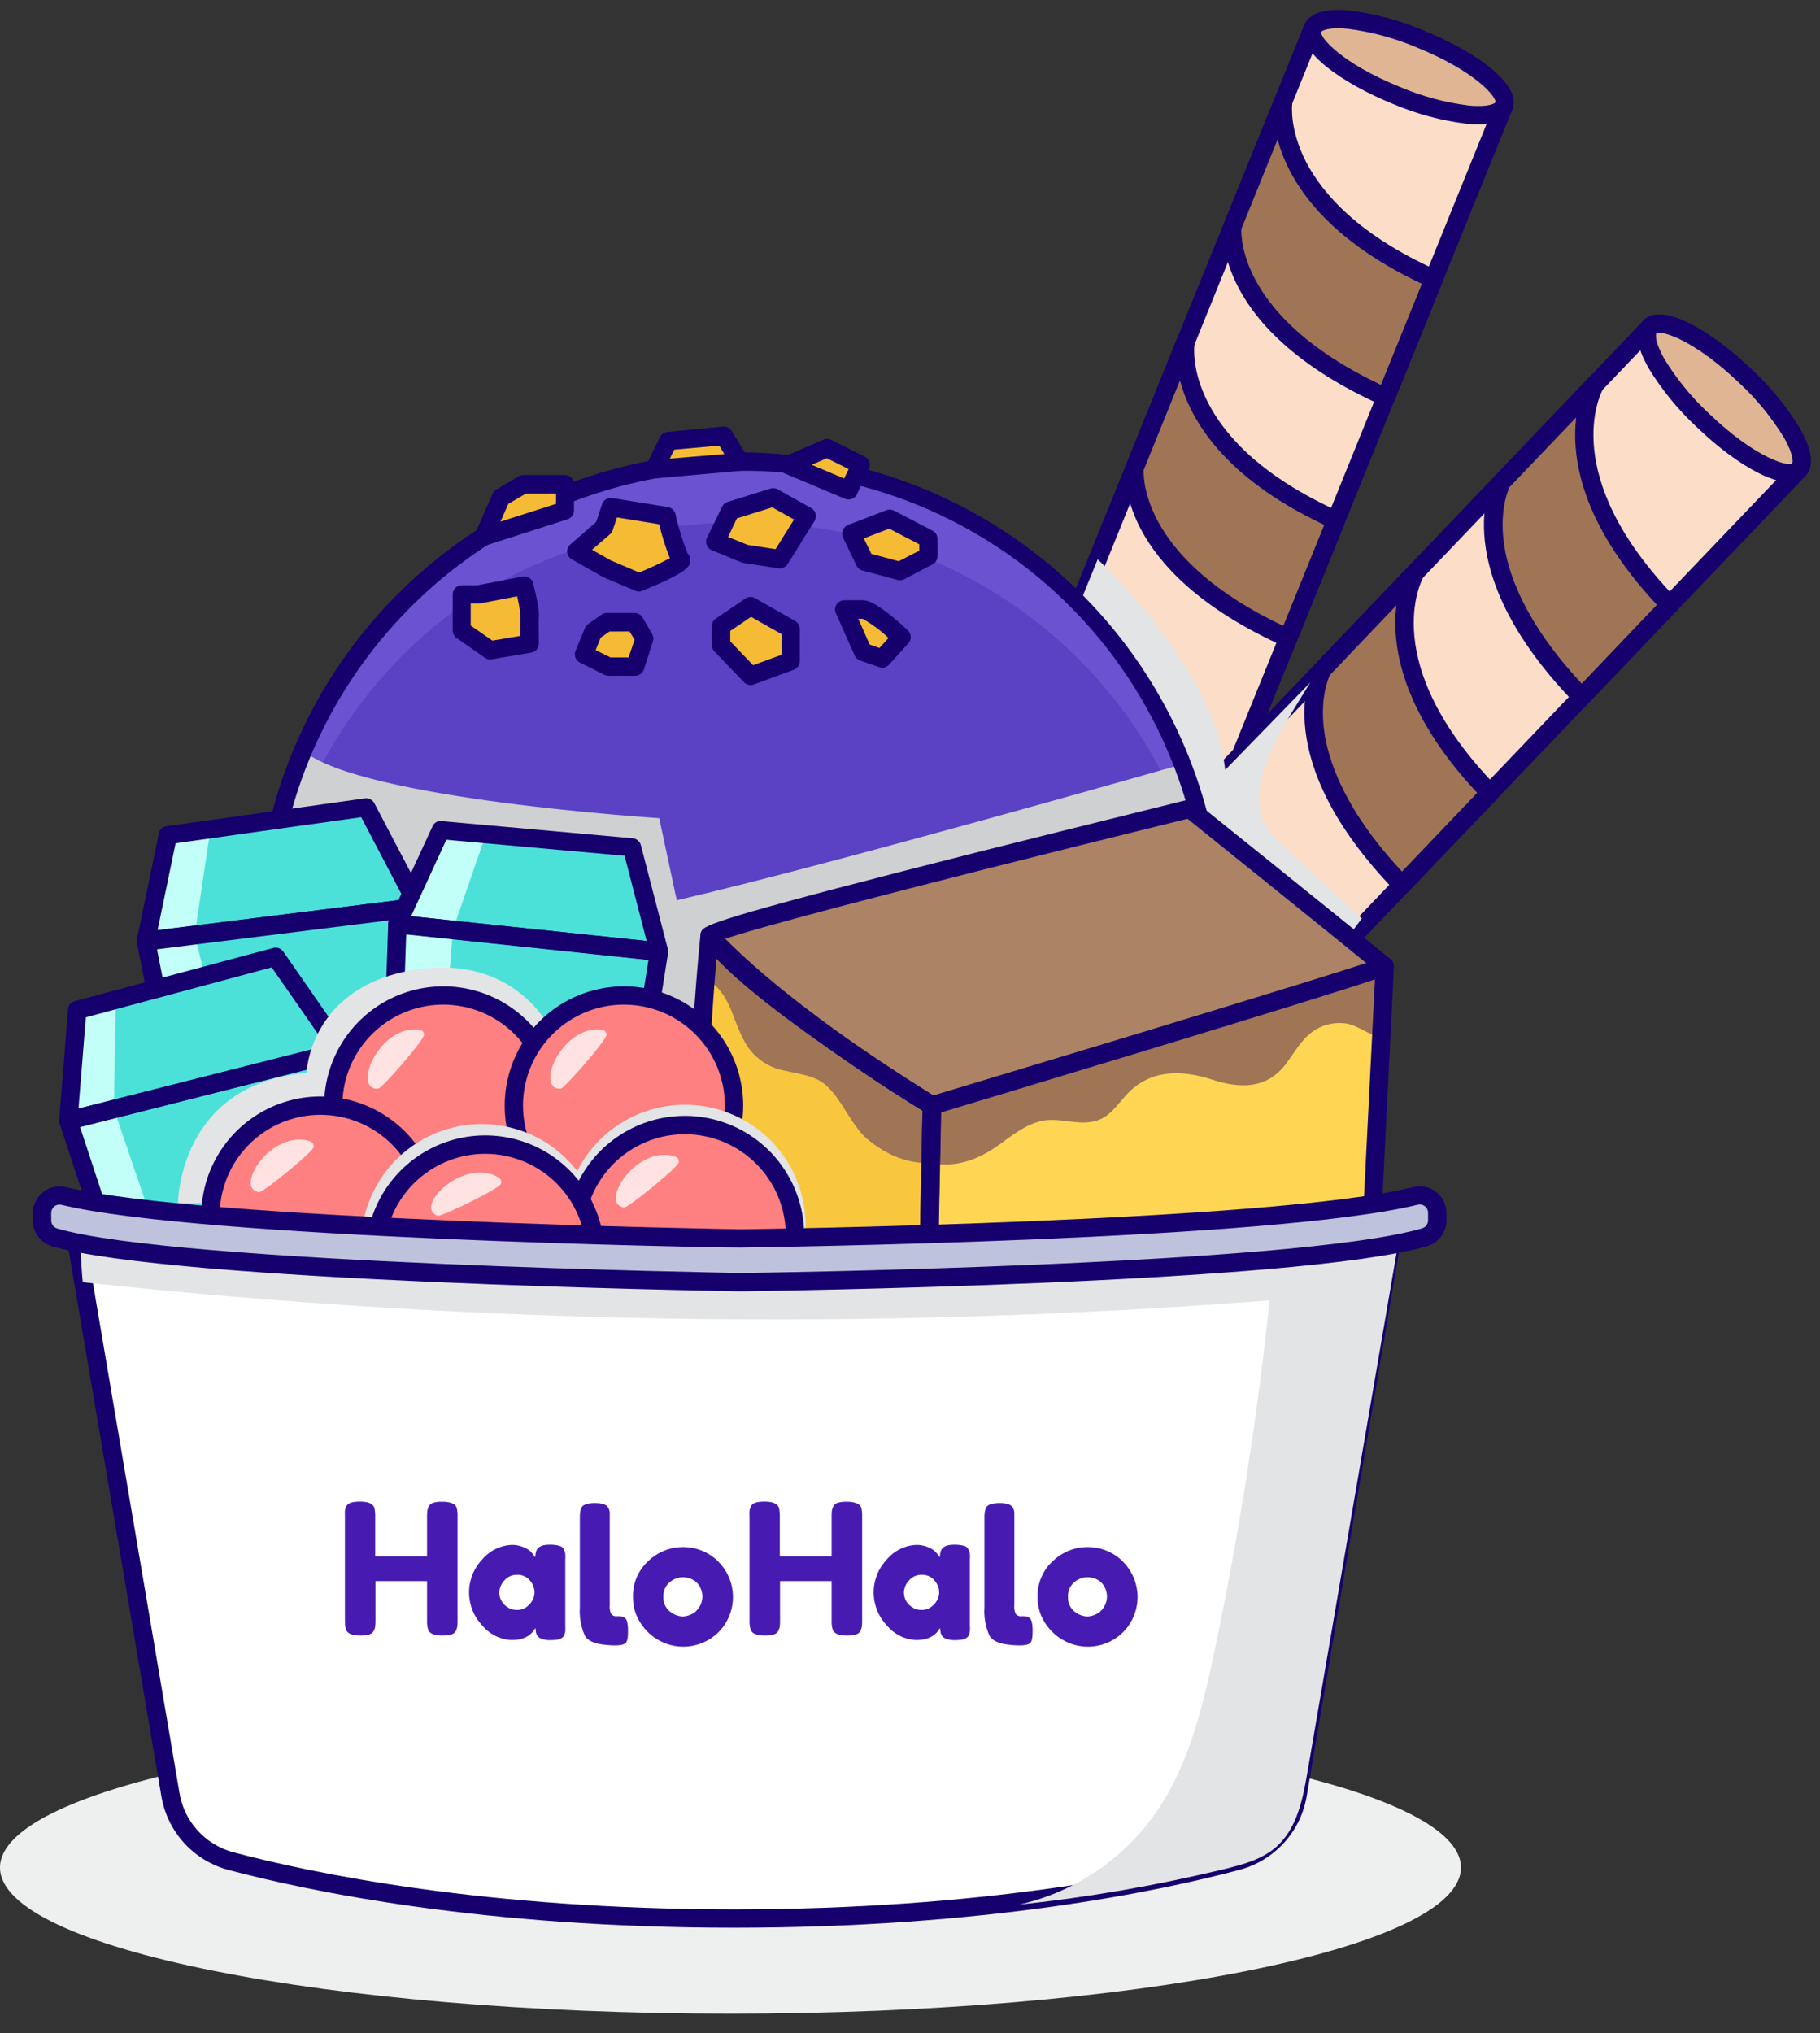 <svg width="77" height="86" viewBox="0 0 77 86" fill="none" xmlns="http://www.w3.org/2000/svg">
<rect x="0" y="0" width="77" height="86" fill="#333333" stroke="none"/>
<g style="mix-blend-mode:multiply">
<path d="M30.905 85.177C47.974 85.177 61.81 82.409 61.81 78.995C61.81 75.581 47.974 72.814 30.905 72.814C13.837 72.814 0 75.581 0 78.995C0 82.409 13.837 85.177 30.905 85.177Z" fill="#EEEFEF"/>
</g>
<path d="M63.626 4.478L55.538 1.2L38.859 42.358L46.947 45.636L63.626 4.478Z" fill="#FCDEC8"/>
<path d="M46.942 46.026C46.893 46.027 46.844 46.017 46.798 45.999L38.706 42.72C38.658 42.701 38.615 42.673 38.579 42.637C38.543 42.602 38.514 42.559 38.495 42.512C38.475 42.465 38.465 42.415 38.464 42.364C38.464 42.313 38.474 42.263 38.493 42.215L55.179 1.057C55.198 1.009 55.227 0.965 55.263 0.929C55.3 0.892 55.343 0.864 55.391 0.845C55.486 0.806 55.593 0.806 55.688 0.845L63.774 4.123C63.869 4.162 63.945 4.237 63.985 4.332C64.024 4.427 64.025 4.533 63.986 4.628L47.303 45.785C47.274 45.856 47.224 45.918 47.16 45.961C47.095 46.004 47.02 46.027 46.942 46.026ZM39.361 42.148L46.73 45.134L63.119 4.694L55.752 1.708L39.361 42.148Z" fill="#15006D"/>
<path d="M63.624 4.48C63.893 3.815 62.301 2.543 60.068 1.638C57.835 0.734 55.807 0.539 55.538 1.203C55.269 1.867 56.86 3.139 59.093 4.044C61.326 4.949 63.354 5.144 63.624 4.48Z" fill="#E0B594"/>
<path d="M62.562 5.262C62.405 5.262 62.237 5.254 62.059 5.237C60.989 5.105 59.941 4.824 58.948 4.403C56.827 3.544 54.743 2.132 55.18 1.057C55.392 0.548 56.028 0.344 57.105 0.446C58.175 0.58 59.221 0.86 60.214 1.28C62.335 2.138 64.419 3.553 63.985 4.626C63.813 5.05 63.336 5.262 62.562 5.262ZM56.609 1.197C56.083 1.197 55.909 1.318 55.898 1.35C55.818 1.545 56.704 2.658 59.239 3.682C60.163 4.075 61.137 4.337 62.133 4.463C62.982 4.545 63.251 4.372 63.266 4.333C63.344 4.136 62.46 3.025 59.924 2.001C59 1.609 58.026 1.346 57.031 1.22C56.87 1.203 56.732 1.197 56.609 1.197Z" fill="#15006D"/>
<path d="M76.105 19.868L69.797 13.838L39.109 45.939L45.417 51.969L76.105 19.868Z" fill="#FCDEC8"/>
<path d="M45.414 52.359C45.315 52.359 45.219 52.32 45.147 52.251L38.84 46.222C38.766 46.15 38.722 46.053 38.719 45.95C38.718 45.899 38.727 45.848 38.745 45.8C38.764 45.753 38.792 45.709 38.828 45.672L69.516 13.571C69.551 13.534 69.593 13.505 69.64 13.484C69.686 13.463 69.736 13.452 69.787 13.451C69.838 13.45 69.889 13.459 69.936 13.477C69.983 13.496 70.027 13.523 70.063 13.558L76.37 19.588C76.445 19.659 76.489 19.758 76.491 19.861C76.492 19.912 76.483 19.962 76.465 20.01C76.446 20.057 76.418 20.1 76.383 20.137L45.703 52.238C45.666 52.277 45.621 52.309 45.572 52.329C45.522 52.35 45.468 52.36 45.414 52.359ZM39.657 45.927L45.402 51.419L75.554 19.88L69.809 14.388L39.657 45.927Z" fill="#15006D"/>
<path d="M76.103 19.868C76.599 19.35 75.588 17.58 73.847 15.916C72.105 14.251 70.292 13.321 69.797 13.839C69.301 14.358 70.312 16.127 72.053 17.792C73.795 19.457 75.608 20.386 76.103 19.868Z" fill="#E0B594"/>
<path d="M75.703 20.398C74.687 20.398 73.084 19.316 71.786 18.065C70.995 17.331 70.309 16.491 69.748 15.569C69.215 14.634 69.137 13.959 69.516 13.563C70.316 12.715 72.46 14.046 74.114 15.626C74.905 16.36 75.59 17.2 76.15 18.122C76.684 19.058 76.763 19.732 76.383 20.129C76.295 20.219 76.189 20.289 76.072 20.336C75.954 20.382 75.829 20.403 75.703 20.398ZM70.199 14.076C70.156 14.071 70.112 14.082 70.076 14.108C70.049 14.138 69.994 14.445 70.422 15.194C70.946 16.049 71.585 16.828 72.32 17.509C74.299 19.401 75.677 19.751 75.823 19.598C75.851 19.569 75.904 19.261 75.478 18.513C74.954 17.657 74.315 16.877 73.58 16.195C71.864 14.557 70.602 14.076 70.199 14.076Z" fill="#15006D"/>
<path d="M63.538 20.385C63.538 20.385 61.564 23.961 66.916 29.479L70.64 25.585C65.287 20.072 67.487 16.254 67.487 16.254L63.538 20.385Z" fill="#A07555"/>
<path d="M66.911 29.867C66.859 29.866 66.808 29.856 66.76 29.836C66.712 29.815 66.669 29.785 66.633 29.748C61.145 24.09 63.106 20.353 63.193 20.205C63.209 20.175 63.229 20.148 63.252 20.124L67.208 15.987C67.274 15.919 67.362 15.879 67.455 15.872C67.549 15.865 67.642 15.892 67.718 15.948C67.793 16.005 67.845 16.087 67.864 16.179C67.883 16.271 67.869 16.367 67.823 16.449C67.742 16.593 65.861 20.101 70.919 25.314C70.988 25.386 71.027 25.483 71.027 25.583C71.027 25.683 70.988 25.78 70.919 25.852L67.199 29.746C67.126 29.822 67.025 29.865 66.919 29.867H66.911ZM63.861 20.61C63.778 20.792 63.458 21.598 63.615 22.885C63.776 24.209 64.487 26.312 66.919 28.917L70.1 25.583C66.851 22.109 66.487 19.299 66.686 17.654L63.861 20.61Z" fill="#15006D"/>
<path d="M55.939 28.335C55.939 28.335 53.965 31.911 59.317 37.429L63.039 33.535C57.686 28.022 59.888 24.204 59.888 24.204L55.939 28.335Z" fill="#A07555"/>
<path d="M59.316 37.817C59.264 37.817 59.212 37.807 59.165 37.786C59.117 37.766 59.074 37.736 59.038 37.699C53.547 32.041 55.511 28.306 55.598 28.155C55.614 28.125 55.633 28.098 55.657 28.075L59.604 23.946C59.67 23.878 59.758 23.836 59.852 23.829C59.946 23.821 60.039 23.848 60.115 23.904C60.191 23.961 60.243 24.043 60.263 24.135C60.282 24.227 60.267 24.324 60.221 24.406C60.139 24.552 58.258 28.058 63.318 33.273C63.386 33.345 63.425 33.441 63.425 33.541C63.425 33.641 63.386 33.737 63.318 33.809L59.593 37.703C59.558 37.741 59.515 37.771 59.467 37.792C59.419 37.813 59.368 37.824 59.316 37.824V37.817ZM56.26 28.56C56.177 28.743 55.855 29.551 56.012 30.838C56.175 32.159 56.883 34.263 59.316 36.867L62.497 33.536C59.244 30.06 58.879 27.25 59.078 25.606L56.26 28.56Z" fill="#15006D"/>
<path d="M52.136 9.595C52.136 9.595 51.621 13.648 58.632 16.806L60.655 11.813C53.644 8.66 54.282 4.306 54.282 4.306L52.136 9.595Z" fill="#A07555"/>
<path d="M58.64 17.189C58.586 17.188 58.532 17.177 58.481 17.155C51.292 13.919 51.737 9.733 51.761 9.546C51.765 9.513 51.774 9.481 51.786 9.451L53.932 4.149C53.969 4.062 54.036 3.992 54.12 3.951C54.205 3.91 54.301 3.901 54.392 3.925C54.482 3.95 54.561 4.007 54.613 4.085C54.665 4.163 54.687 4.257 54.675 4.35C54.651 4.516 54.197 8.469 60.825 11.448C60.917 11.489 60.989 11.565 61.026 11.658C61.063 11.751 61.063 11.856 61.024 11.949L59.001 16.941C58.981 16.989 58.953 17.032 58.916 17.068C58.88 17.105 58.837 17.134 58.789 17.153C58.742 17.174 58.692 17.186 58.64 17.189ZM52.518 9.686C52.501 10.11 52.548 13.503 58.424 16.279L60.157 12.006C55.852 9.976 54.475 7.499 54.053 5.896L52.518 9.686Z" fill="#15006D"/>
<g style="mix-blend-mode:multiply">
<path d="M46.44 23.659C46.44 23.659 51.364 28.204 51.835 32.566L55.44 28.863C54.282 30.772 52.287 33.529 53.839 35.368L57.616 38.848L56.388 40.5L49.436 34.859L45.657 25.581L46.44 23.659Z" fill="#E3E4E5"/>
</g>
<path d="M51.364 39.595C51.364 43.564 50.187 47.445 47.981 50.745C45.776 54.046 42.642 56.618 38.974 58.137C35.307 59.656 31.271 60.054 27.378 59.279C23.485 58.505 19.909 56.593 17.102 53.787C14.295 50.98 12.383 47.404 11.609 43.51C10.834 39.617 11.232 35.581 12.751 31.914C14.27 28.247 16.843 25.112 20.143 22.907C23.444 20.701 27.324 19.524 31.294 19.524C36.617 19.524 41.721 21.639 45.485 25.403C49.249 29.167 51.364 34.272 51.364 39.595Z" fill="#5B41C4"/>
<path d="M16.934 27.818C20.578 24.086 25.809 22.092 31.438 22.092C42.145 22.092 50.749 30.151 51.33 40.71C51.351 40.339 51.364 39.965 51.364 39.588C51.364 34.265 49.249 29.16 45.485 25.396C41.721 21.632 36.617 19.518 31.294 19.518C25.971 19.518 20.866 21.632 17.102 25.396C13.338 29.16 11.223 34.265 11.223 39.588C11.223 39.965 11.236 40.341 11.257 40.712C11.523 35.868 13.54 31.285 16.934 27.818Z" fill="#6B52D1"/>
<path d="M24.384 23.331L25.556 22.308L25.841 21.46L28.205 21.844C28.205 21.844 28.615 23.507 28.808 23.676C29.001 23.846 27.035 24.641 27.035 24.641L25.671 24.062L24.384 23.331Z" fill="#F6BB34"/>
<path d="M27.041 25.025C26.988 25.025 26.936 25.014 26.888 24.993L25.524 24.414L25.486 24.395L24.193 23.659C24.139 23.629 24.093 23.587 24.059 23.535C24.025 23.483 24.004 23.424 23.998 23.363C23.991 23.301 24 23.238 24.023 23.18C24.046 23.122 24.082 23.071 24.129 23.03L25.223 22.077L25.474 21.325C25.503 21.238 25.561 21.165 25.639 21.118C25.716 21.07 25.808 21.052 25.898 21.066L28.26 21.45C28.335 21.461 28.405 21.495 28.461 21.546C28.517 21.598 28.556 21.664 28.574 21.738C28.702 22.304 28.872 22.859 29.085 23.399C29.131 23.447 29.164 23.505 29.184 23.568C29.203 23.631 29.207 23.698 29.195 23.763C29.164 23.959 29.121 24.2 27.172 24.989C27.131 25.008 27.086 25.02 27.041 25.025ZM25.849 23.708L27.043 24.217C27.486 24.038 27.919 23.835 28.341 23.611C28.155 23.144 28.004 22.664 27.889 22.175L26.103 21.887L25.923 22.425C25.902 22.491 25.863 22.549 25.811 22.595L25.049 23.256L25.849 23.708Z" fill="#15006D"/>
<path d="M30.901 21.609L30.275 22.915L31.527 23.426L33.003 23.653L34.139 21.835L32.718 21.04L30.901 21.609Z" fill="#F6BB34"/>
<path d="M33.003 24.041H32.943L31.459 23.812C31.428 23.807 31.399 23.8 31.37 23.789L30.121 23.278C30.071 23.258 30.026 23.229 29.989 23.192C29.951 23.154 29.921 23.11 29.901 23.061C29.881 23.011 29.872 22.959 29.873 22.905C29.874 22.852 29.887 22.8 29.909 22.752L30.545 21.445C30.567 21.396 30.599 21.351 30.639 21.315C30.679 21.278 30.727 21.25 30.778 21.233L32.598 20.665C32.648 20.65 32.7 20.645 32.752 20.65C32.805 20.655 32.855 20.671 32.901 20.697L34.322 21.492C34.367 21.518 34.407 21.553 34.439 21.594C34.471 21.636 34.495 21.683 34.508 21.734C34.521 21.785 34.523 21.838 34.515 21.89C34.507 21.942 34.489 21.992 34.462 22.037L33.325 23.855C33.291 23.91 33.244 23.956 33.188 23.989C33.131 24.021 33.068 24.04 33.003 24.041ZM31.631 23.049L32.81 23.231L33.594 21.976L32.674 21.46L31.177 21.927L30.803 22.712L31.631 23.049Z" fill="#15006D"/>
<path d="M36.02 22.563L36.587 23.757L38.065 24.154L39.276 23.53V22.792L37.647 21.94L36.02 22.563Z" fill="#F6BB34"/>
<path d="M38.069 24.542C38.035 24.541 38.001 24.537 37.968 24.529L36.483 24.132C36.428 24.117 36.378 24.09 36.334 24.054C36.291 24.017 36.257 23.972 36.233 23.92L35.664 22.726C35.643 22.677 35.632 22.625 35.632 22.572C35.632 22.518 35.643 22.465 35.664 22.417C35.684 22.369 35.712 22.325 35.749 22.289C35.785 22.252 35.829 22.224 35.877 22.205L37.505 21.579C37.557 21.559 37.611 21.551 37.666 21.554C37.721 21.558 37.775 21.573 37.823 21.598L39.452 22.446C39.516 22.479 39.569 22.528 39.606 22.588C39.644 22.649 39.664 22.719 39.664 22.79V23.528C39.664 23.599 39.644 23.669 39.607 23.73C39.569 23.79 39.516 23.839 39.452 23.872L38.243 24.508C38.188 24.532 38.129 24.543 38.069 24.542ZM36.865 23.428L38.025 23.74L38.892 23.293V23.023L37.62 22.362L36.547 22.773L36.865 23.428Z" fill="#15006D"/>
<path d="M31.755 25.636L33.461 26.601V27.964L31.755 28.59L30.506 27.281V26.486L31.755 25.636Z" fill="#F6BB34"/>
<path d="M31.756 28.976C31.703 28.976 31.652 28.966 31.604 28.946C31.555 28.925 31.512 28.895 31.476 28.857L30.222 27.551C30.153 27.479 30.114 27.382 30.114 27.282V26.486C30.114 26.423 30.13 26.361 30.159 26.305C30.189 26.249 30.232 26.202 30.284 26.166L31.533 25.318C31.593 25.276 31.663 25.253 31.735 25.25C31.808 25.247 31.88 25.265 31.942 25.301L33.639 26.266C33.699 26.3 33.748 26.349 33.783 26.408C33.818 26.467 33.836 26.534 33.836 26.603V27.967C33.836 28.046 33.811 28.124 33.766 28.189C33.72 28.254 33.656 28.304 33.582 28.331L31.885 28.955C31.844 28.97 31.8 28.977 31.756 28.976ZM30.895 27.127L31.862 28.138L33.073 27.693V26.828L31.775 26.092L30.895 26.692V27.127Z" fill="#15006D"/>
<path d="M36.512 25.78C36.853 25.755 38.141 26.947 38.141 26.947L37.326 27.857L36.512 27.572L35.717 25.78H36.512Z" fill="#F6BB34"/>
<path d="M37.327 28.244C37.283 28.244 37.24 28.236 37.199 28.221L36.385 27.939C36.334 27.921 36.288 27.893 36.249 27.857C36.21 27.82 36.179 27.776 36.158 27.727L35.363 25.935C35.337 25.876 35.326 25.811 35.331 25.747C35.336 25.683 35.357 25.621 35.392 25.567C35.427 25.512 35.475 25.468 35.532 25.437C35.589 25.406 35.652 25.39 35.717 25.39H36.499C36.639 25.39 37.044 25.39 38.408 26.662C38.483 26.732 38.527 26.827 38.532 26.929C38.536 27.03 38.501 27.13 38.434 27.205L37.615 28.113C37.579 28.154 37.534 28.187 37.485 28.209C37.435 28.232 37.381 28.244 37.327 28.244ZM36.796 27.265L37.208 27.409L37.592 26.985C37.261 26.672 36.895 26.4 36.499 26.175H36.311L36.796 27.265Z" fill="#15006D"/>
<path d="M20.228 25.144L22.179 24.771C22.179 24.771 22.436 25.801 22.412 26.028C22.389 26.255 22.412 27.22 22.412 27.22L20.739 27.504L19.526 26.656V25.144H20.228Z" fill="#F6BB34"/>
<path d="M20.739 27.901C20.663 27.899 20.589 27.875 20.527 27.831L19.314 26.983C19.264 26.947 19.223 26.899 19.194 26.844C19.166 26.789 19.151 26.729 19.151 26.667V25.144C19.151 25.093 19.16 25.043 19.18 24.996C19.199 24.948 19.227 24.906 19.263 24.87C19.299 24.834 19.342 24.805 19.389 24.785C19.436 24.766 19.486 24.756 19.537 24.756H20.201L22.109 24.389C22.207 24.37 22.308 24.39 22.392 24.444C22.475 24.497 22.535 24.581 22.559 24.677C22.661 25.087 22.828 25.814 22.799 26.071C22.784 26.209 22.799 26.821 22.799 27.212C22.801 27.305 22.77 27.396 22.711 27.468C22.652 27.54 22.568 27.589 22.476 27.604L20.803 27.888L20.739 27.901ZM19.914 26.461L20.831 27.097L22.016 26.898C22.016 26.582 22.016 26.149 22.016 25.988C21.987 25.73 21.941 25.474 21.878 25.222L20.29 25.528C20.266 25.53 20.242 25.53 20.218 25.528H19.914V26.461Z" fill="#15006D"/>
<path d="M25.113 26.719L24.717 27.686L25.739 28.198H26.871L27.272 27.016L26.871 26.323H25.682L25.113 26.719Z" fill="#F6BB34"/>
<path d="M26.872 28.584H25.739C25.675 28.584 25.613 28.568 25.557 28.537L24.535 28.026C24.447 27.982 24.379 27.907 24.345 27.815C24.31 27.724 24.312 27.622 24.35 27.532L24.747 26.567C24.775 26.498 24.822 26.439 24.882 26.395L25.451 25.998C25.513 25.955 25.587 25.93 25.663 25.928H26.852C26.92 25.929 26.987 25.947 27.046 25.98C27.104 26.014 27.153 26.063 27.188 26.122L27.588 26.815C27.616 26.863 27.634 26.916 27.639 26.972C27.645 27.027 27.638 27.083 27.62 27.135L27.238 28.325C27.212 28.401 27.162 28.467 27.096 28.513C27.031 28.559 26.952 28.584 26.872 28.584ZM25.83 27.809H26.594L26.848 27.059L26.636 26.711H25.788L25.413 26.972L25.2 27.5L25.83 27.809Z" fill="#15006D"/>
<g style="mix-blend-mode:multiply">
<path d="M50.009 32.331C50.009 32.331 35.312 36.536 28.632 38.08L27.89 34.606C27.89 34.606 15.286 33.813 12.822 31.752C12.822 31.752 11.179 34.834 11.27 38.358C11.361 41.883 26.382 49.598 39.641 44.799C52.899 39.999 51.256 37.423 51.256 37.423C51.256 37.423 50.959 34.462 50.009 32.331Z" fill="#CED0D1"/>
</g>
<path d="M31.293 60.053C27.247 60.053 23.291 58.853 19.927 56.605C16.562 54.357 13.94 51.162 12.392 47.423C10.843 43.685 10.438 39.572 11.228 35.603C12.017 31.634 13.966 27.989 16.827 25.128C19.688 22.267 23.333 20.318 27.302 19.529C31.27 18.74 35.384 19.145 39.122 20.693C42.86 22.242 46.056 24.864 48.303 28.228C50.551 31.593 51.751 35.548 51.751 39.594C51.745 45.018 49.588 50.218 45.752 54.054C41.917 57.889 36.717 60.047 31.293 60.053ZM31.293 19.912C27.4 19.912 23.595 21.066 20.358 23.229C17.121 25.392 14.599 28.466 13.109 32.062C11.619 35.659 11.229 39.616 11.989 43.434C12.748 47.252 14.623 50.759 17.375 53.512C20.128 56.264 23.635 58.139 27.453 58.898C31.271 59.658 35.229 59.268 38.825 57.778C42.422 56.289 45.495 53.766 47.658 50.529C49.821 47.292 50.975 43.487 50.975 39.594C50.995 37.004 50.499 34.436 49.517 32.039C48.535 29.642 47.086 27.464 45.255 25.633C43.423 23.801 41.245 22.352 38.848 21.37C36.452 20.388 33.883 19.892 31.293 19.912Z" fill="#15006D"/>
<path d="M33.351 19.664L34.999 18.954L36.418 19.664L35.907 20.744L33.351 19.664Z" fill="#F6BB34"/>
<path d="M35.906 21.13C35.854 21.13 35.803 21.12 35.755 21.1L33.191 20.023C33.121 19.993 33.061 19.943 33.019 19.88C32.977 19.816 32.955 19.741 32.955 19.665C32.955 19.589 32.977 19.515 33.019 19.451C33.061 19.387 33.121 19.338 33.191 19.308L34.837 18.598C34.889 18.575 34.946 18.564 35.002 18.566C35.059 18.568 35.115 18.582 35.166 18.608L36.584 19.319C36.675 19.364 36.744 19.443 36.778 19.539C36.811 19.635 36.805 19.74 36.763 19.832L36.258 20.903C36.227 20.97 36.177 21.027 36.115 21.068C36.053 21.108 35.98 21.129 35.906 21.13ZM34.339 19.66L35.715 20.241L35.904 19.842L34.985 19.382L34.339 19.66Z" fill="#15006D"/>
<path d="M27.691 19.848L28.274 18.654L30.624 18.427L31.294 19.524L27.691 19.848Z" fill="#F6BB34"/>
<path d="M27.69 20.237C27.627 20.237 27.565 20.221 27.509 20.192C27.453 20.162 27.405 20.119 27.37 20.067C27.33 20.011 27.307 19.945 27.301 19.876C27.296 19.807 27.309 19.739 27.34 19.677L27.925 18.483C27.955 18.424 27.999 18.373 28.053 18.336C28.108 18.299 28.171 18.277 28.237 18.271L30.587 18.044C30.659 18.036 30.732 18.05 30.798 18.082C30.863 18.114 30.918 18.164 30.956 18.226L31.624 19.325C31.659 19.381 31.678 19.445 31.681 19.512C31.683 19.578 31.669 19.643 31.639 19.702C31.609 19.761 31.565 19.811 31.51 19.849C31.456 19.886 31.393 19.908 31.327 19.914L27.722 20.237H27.69ZM28.526 19.02L28.339 19.401L30.646 19.206L30.434 18.848L28.526 19.02Z" fill="#15006D"/>
<path d="M20.456 22.699L21.192 21.041L22.14 20.489H23.902V21.594L20.456 22.699Z" fill="#F6BB34"/>
<path d="M20.467 23.087C20.413 23.087 20.358 23.076 20.309 23.053C20.259 23.031 20.215 22.998 20.179 22.957C20.127 22.901 20.093 22.831 20.082 22.755C20.07 22.68 20.081 22.603 20.113 22.533L20.849 20.875C20.881 20.8 20.937 20.738 21.008 20.697L21.956 20.145C22.015 20.11 22.082 20.092 22.151 20.092H23.913C24.015 20.097 24.11 20.141 24.18 20.215C24.249 20.289 24.287 20.387 24.284 20.489V21.594C24.284 21.676 24.258 21.756 24.209 21.822C24.161 21.888 24.093 21.937 24.015 21.963L20.569 23.068C20.536 23.079 20.502 23.085 20.467 23.087ZM21.508 21.312L21.173 22.065L23.525 21.312V20.877H22.253L21.508 21.312Z" fill="#15006D"/>
<path d="M48.005 19.791C48.005 19.791 47.489 23.842 54.5 27.001L56.519 22.003C49.508 18.849 50.157 14.496 50.157 14.496L48.005 19.791Z" fill="#A07555"/>
<path d="M54.501 27.384C54.446 27.384 54.392 27.373 54.342 27.35C47.15 24.116 47.598 19.927 47.619 19.741C47.623 19.708 47.632 19.676 47.645 19.645L49.791 14.343C49.825 14.251 49.892 14.176 49.979 14.131C50.066 14.087 50.167 14.077 50.261 14.104C50.355 14.131 50.436 14.192 50.487 14.276C50.538 14.36 50.555 14.46 50.535 14.555C50.512 14.721 50.058 18.674 56.685 21.653C56.776 21.695 56.848 21.77 56.885 21.864C56.922 21.957 56.922 22.061 56.885 22.154L54.861 27.146C54.822 27.242 54.745 27.318 54.649 27.358C54.602 27.376 54.551 27.385 54.501 27.384ZM48.387 19.88C48.368 20.305 48.414 23.698 54.293 26.474L56.026 22.201C51.718 20.171 50.344 17.694 49.922 16.091L48.387 19.88Z" fill="#15006D"/>
<path d="M30.01 39.594C29.798 39.268 46.128 35.247 50.314 34.212C50.314 34.212 55.845 38.653 58.585 40.882C58.585 40.882 42.075 46.743 39.424 46.767C39.426 46.775 31.597 41.942 30.01 39.594Z" fill="#AD8366"/>
<path d="M58.587 40.882L57.98 52.97L39.199 57.847L39.426 46.775C39.426 46.775 56.996 41.488 58.587 40.882Z" fill="#FFD654"/>
<path d="M30.01 39.594C30.01 39.594 28.973 49.943 30.01 51.88C30.01 51.88 36.69 57.62 39.191 57.847L39.426 46.775C39.426 46.775 33.367 43.155 30.01 39.594Z" fill="#F9C73D"/>
<path d="M58.428 43.878C57.902 43.781 57.486 43.386 56.958 43.295C56.705 43.257 56.446 43.269 56.197 43.331C55.948 43.392 55.714 43.503 55.508 43.656C55.037 44.005 54.753 44.54 54.399 45.009C53.599 46.069 52.469 46.052 51.302 45.672C50.03 45.261 48.739 45.212 47.731 46.228C47.356 46.608 47.065 47.104 46.58 47.331C45.778 47.71 44.883 47.229 44.054 47.418C43.225 47.606 42.601 48.232 41.918 48.658C41.172 49.123 40.292 49.386 39.416 49.188C38.4 49.25 37.458 48.824 36.691 48.181C35.923 47.539 35.486 46.101 34.591 45.666C34.15 45.454 33.654 45.397 33.177 45.284C32.839 45.219 32.519 45.084 32.237 44.886C31.956 44.688 31.719 44.433 31.544 44.137C30.897 43 30.986 42.078 29.767 41.3L30.008 39.603C30.008 39.603 35.789 45.089 39.426 46.775C39.426 46.775 57.828 41.14 58.587 40.89L58.428 43.878Z" fill="#A07555"/>
<path d="M39.222 47.095C38.9 46.898 31.301 42.2 29.698 39.81C29.663 39.756 29.642 39.695 29.634 39.631C29.627 39.567 29.634 39.502 29.655 39.441C29.762 39.168 29.827 39.002 38.202 36.85C42.585 35.722 47.497 34.517 49.866 33.925L50.239 33.834C50.297 33.82 50.357 33.819 50.415 33.832C50.474 33.845 50.528 33.871 50.574 33.909C50.629 33.953 56.139 38.377 58.845 40.582L58.353 41.183C55.904 39.185 51.142 35.359 50.241 34.634L50.054 34.678C36.469 38.033 31.857 39.301 30.622 39.732C32.612 42.092 39.568 46.391 39.642 46.436L39.222 47.095Z" fill="#15006D"/>
<path d="M39.199 58.227C39.111 58.226 39.026 58.197 38.957 58.144C38.91 58.106 38.873 58.059 38.847 58.004C38.822 57.95 38.809 57.89 38.811 57.83L39.038 46.749C39.039 46.667 39.066 46.588 39.116 46.523C39.165 46.458 39.235 46.41 39.313 46.387C39.489 46.334 56.89 41.106 58.448 40.513C58.509 40.489 58.574 40.481 58.638 40.489C58.702 40.497 58.763 40.522 58.816 40.56C58.868 40.598 58.91 40.648 58.938 40.707C58.965 40.765 58.978 40.83 58.974 40.894L58.368 52.982C58.364 53.065 58.333 53.144 58.281 53.208C58.229 53.272 58.157 53.318 58.077 53.339L39.296 58.216C39.264 58.224 39.232 58.227 39.199 58.227ZM39.807 47.048L39.595 57.334L57.606 52.649L58.171 41.429C55.034 42.474 41.939 46.414 39.807 47.057V47.048Z" fill="#15006D"/>
<path d="M39.199 58.227H39.163C36.57 57.992 30.044 52.406 29.767 52.166C29.73 52.135 29.7 52.098 29.677 52.056C28.617 50.075 29.527 40.621 29.635 39.544C29.643 39.47 29.671 39.4 29.718 39.341C29.764 39.283 29.826 39.24 29.896 39.216C29.967 39.192 30.042 39.189 30.114 39.207C30.187 39.224 30.252 39.263 30.303 39.317C33.573 42.795 39.564 46.385 39.634 46.421C39.694 46.456 39.742 46.506 39.776 46.566C39.81 46.626 39.827 46.694 39.825 46.762L39.596 57.843C39.595 57.896 39.583 57.948 39.561 57.996C39.539 58.044 39.508 58.087 39.469 58.123C39.395 58.191 39.299 58.228 39.199 58.227ZM30.331 51.627C32.091 53.133 36.659 56.764 38.813 57.372L39.026 46.981C38.012 46.364 33.404 43.49 30.32 40.462C30.038 43.706 29.637 50.141 30.331 51.636V51.627Z" fill="#15006D"/>
<path d="M7.107 35.323C7.107 35.372 6.178 39.798 6.178 39.798L17.71 38.358L15.496 34.144L7.107 35.323Z" fill="#4BE1D9"/>
<path d="M6.174 39.798L7.625 47.159L18.239 45.656L17.709 38.358L6.174 39.798Z" fill="#4BE1D9"/>
<path d="M6.577 41.838L6.174 39.798L7.103 35.323L8.906 35.069L8.238 39.541L8.664 41.276L6.577 41.838Z" fill="#C2FFF9"/>
<path d="M6.174 40.186C6.117 40.186 6.06 40.173 6.008 40.148C5.956 40.124 5.91 40.088 5.874 40.043C5.837 39.998 5.811 39.946 5.798 39.89C5.784 39.834 5.783 39.776 5.795 39.72C6.155 37.989 6.698 35.374 6.719 35.266C6.729 35.183 6.768 35.107 6.827 35.048C6.887 34.99 6.965 34.954 7.048 34.946L15.444 33.769C15.524 33.759 15.605 33.774 15.676 33.812C15.747 33.85 15.805 33.909 15.84 33.981L18.052 38.195C18.081 38.251 18.097 38.312 18.097 38.375C18.097 38.438 18.081 38.5 18.052 38.555C18.024 38.612 17.982 38.661 17.93 38.698C17.878 38.735 17.818 38.759 17.755 38.767L6.223 40.208L6.174 40.186ZM7.428 35.669C7.345 36.072 7.148 37.033 6.666 39.346L17.104 38.044L15.281 34.566L7.428 35.669Z" fill="#15006D"/>
<path d="M7.625 47.547C7.534 47.547 7.447 47.516 7.377 47.459C7.308 47.402 7.26 47.322 7.243 47.233L5.794 39.875C5.784 39.822 5.784 39.768 5.795 39.716C5.807 39.664 5.829 39.615 5.86 39.571C5.891 39.528 5.931 39.492 5.977 39.465C6.023 39.438 6.074 39.421 6.127 39.414L17.66 37.974C17.712 37.968 17.765 37.972 17.816 37.987C17.866 38.001 17.914 38.026 17.954 38.059C17.995 38.093 18.028 38.134 18.052 38.181C18.076 38.228 18.09 38.278 18.095 38.331L18.625 45.626C18.632 45.724 18.602 45.822 18.54 45.898C18.478 45.975 18.389 46.026 18.292 46.039L7.688 47.543L7.625 47.547ZM6.636 40.125L7.934 46.714L17.825 45.312L17.35 38.795L6.636 40.125Z" fill="#15006D"/>
<path d="M18.652 35.111C18.635 35.156 16.814 39.086 16.814 39.086L27.89 40.248L26.745 35.837L18.652 35.111Z" fill="#4BE1D9"/>
<path d="M16.813 39.083L16.562 46.262L26.789 47.167L27.883 40.248L16.813 39.083Z" fill="#4BE1D9"/>
<path d="M16.686 42.731L16.813 39.083L18.651 35.111L20.56 35.283L19.16 39.331L18.929 42.385C18.929 42.385 17.634 42.19 16.686 42.731Z" fill="#C2FFF9"/>
<path d="M27.889 40.636H27.849L16.781 39.469C16.72 39.464 16.661 39.444 16.608 39.412C16.556 39.379 16.513 39.334 16.482 39.282C16.45 39.229 16.432 39.169 16.428 39.108C16.425 39.046 16.436 38.985 16.461 38.929C17.171 37.393 18.248 35.071 18.293 34.967C18.322 34.889 18.377 34.824 18.448 34.781C18.519 34.738 18.603 34.721 18.685 34.732L26.772 35.459C26.851 35.466 26.927 35.498 26.988 35.549C27.049 35.601 27.093 35.67 27.113 35.748L28.258 40.159C28.273 40.216 28.274 40.276 28.262 40.334C28.25 40.392 28.224 40.447 28.188 40.494C28.152 40.541 28.105 40.578 28.052 40.605C27.998 40.631 27.94 40.644 27.881 40.644L27.889 40.636ZM17.392 38.755L27.359 39.805L26.424 36.199L18.883 35.521L17.392 38.755Z" fill="#15006D"/>
<path d="M26.79 47.555H26.754L16.528 46.648C16.429 46.639 16.338 46.592 16.272 46.517C16.207 46.443 16.172 46.346 16.176 46.247L16.424 39.068C16.426 39.015 16.439 38.963 16.462 38.916C16.485 38.868 16.518 38.825 16.558 38.791C16.598 38.755 16.644 38.728 16.695 38.712C16.746 38.696 16.8 38.691 16.853 38.697L27.923 39.861C27.975 39.868 28.025 39.884 28.071 39.91C28.116 39.936 28.156 39.971 28.188 40.013C28.22 40.055 28.243 40.102 28.256 40.153C28.269 40.204 28.272 40.257 28.264 40.309L27.172 47.227C27.158 47.318 27.112 47.401 27.042 47.461C26.972 47.522 26.883 47.555 26.79 47.555ZM16.963 45.908L26.462 46.756L27.435 40.606L17.186 39.526L16.963 45.908Z" fill="#15006D"/>
<path d="M3.266 42.729C3.266 42.782 2.891 47.394 2.891 47.394L14.438 44.472L11.658 40.472L3.266 42.729Z" fill="#4BE1D9"/>
<path d="M2.891 47.401L5.293 54.702L15.899 51.831L14.438 44.478L2.891 47.401Z" fill="#4BE1D9"/>
<path d="M4.895 42.292L3.266 42.731L2.891 47.401L3.894 50.571L6.173 50.885L4.82 46.911L4.895 42.292Z" fill="#C2FFF9"/>
<path d="M2.89 47.789C2.798 47.789 2.709 47.756 2.64 47.696C2.593 47.656 2.556 47.606 2.532 47.549C2.508 47.492 2.498 47.431 2.502 47.369C2.65 45.562 2.873 42.831 2.879 42.704C2.879 42.62 2.908 42.54 2.96 42.475C3.012 42.41 3.085 42.365 3.166 42.347L11.559 40.097C11.637 40.076 11.72 40.079 11.796 40.106C11.872 40.133 11.937 40.184 11.984 40.25L14.764 44.256C14.799 44.308 14.822 44.367 14.83 44.43C14.838 44.492 14.83 44.556 14.808 44.614C14.785 44.674 14.748 44.728 14.699 44.77C14.65 44.811 14.591 44.84 14.528 44.854L2.985 47.776C2.954 47.785 2.922 47.789 2.89 47.789ZM3.632 43.032C3.6 43.456 3.52 44.453 3.321 46.892L13.799 44.231L11.494 40.918L3.632 43.032Z" fill="#15006D"/>
<path d="M5.293 55.09C5.213 55.09 5.134 55.066 5.068 55.02C5.002 54.974 4.952 54.909 4.924 54.834L2.522 47.522C2.505 47.471 2.499 47.418 2.503 47.365C2.508 47.312 2.524 47.261 2.549 47.214C2.575 47.167 2.61 47.126 2.653 47.093C2.695 47.061 2.743 47.037 2.795 47.023L14.342 44.101C14.393 44.088 14.447 44.086 14.498 44.095C14.55 44.103 14.6 44.122 14.644 44.15C14.688 44.178 14.727 44.215 14.756 44.258C14.786 44.302 14.807 44.35 14.818 44.402L16.279 51.754C16.298 51.851 16.28 51.951 16.229 52.034C16.177 52.118 16.096 52.178 16.001 52.204L5.397 55.075C5.363 55.085 5.329 55.09 5.293 55.09ZM3.385 47.668L5.544 54.225L15.443 51.544L14.133 44.947L3.385 47.668Z" fill="#15006D"/>
<g style="mix-blend-mode:multiply">
<path d="M23.29 43.541C23.29 43.541 21.806 40.294 17.462 41.034C13.077 41.781 12.969 45.384 12.969 45.384C7.55 45.848 7.531 50.885 7.531 50.885C7.531 50.885 16.822 51.551 23.29 43.541Z" fill="#E3E4E5"/>
</g>
<path d="M18.755 51.424C21.327 51.424 23.412 49.339 23.412 46.767C23.412 44.195 21.327 42.11 18.755 42.11C16.183 42.11 14.098 44.195 14.098 46.767C14.098 49.339 16.183 51.424 18.755 51.424Z" fill="#FF8080"/>
<path d="M18.755 51.812C17.757 51.811 16.782 51.515 15.952 50.96C15.123 50.405 14.476 49.616 14.095 48.694C13.714 47.771 13.615 46.757 13.81 45.778C14.006 44.799 14.487 43.9 15.194 43.195C15.9 42.49 16.8 42.011 17.779 41.817C18.759 41.623 19.773 41.725 20.695 42.108C21.616 42.491 22.404 43.139 22.957 43.97C23.51 44.801 23.804 45.777 23.803 46.775C23.799 48.112 23.266 49.392 22.32 50.337C21.374 51.281 20.092 51.811 18.755 51.812ZM18.755 42.495C17.911 42.495 17.086 42.746 16.383 43.215C15.681 43.684 15.134 44.35 14.81 45.13C14.487 45.91 14.402 46.768 14.566 47.597C14.73 48.425 15.136 49.186 15.732 49.784C16.329 50.381 17.089 50.789 17.917 50.955C18.745 51.12 19.604 51.037 20.384 50.715C21.165 50.393 21.832 49.847 22.303 49.145C22.773 48.444 23.025 47.619 23.026 46.775C23.027 46.214 22.917 45.657 22.703 45.139C22.488 44.62 22.174 44.148 21.777 43.751C21.381 43.353 20.91 43.038 20.391 42.822C19.873 42.607 19.317 42.496 18.755 42.495Z" fill="#15006D"/>
<path d="M26.398 51.424C28.97 51.424 31.055 49.339 31.055 46.767C31.055 44.195 28.97 42.11 26.398 42.11C23.826 42.11 21.741 44.195 21.741 46.767C21.741 49.339 23.826 51.424 26.398 51.424Z" fill="#FF8080"/>
<path d="M26.404 51.812C25.406 51.813 24.43 51.518 23.599 50.964C22.768 50.41 22.121 49.622 21.738 48.7C21.355 47.777 21.255 46.762 21.45 45.783C21.645 44.804 22.125 43.904 22.831 43.198C23.538 42.492 24.437 42.012 25.417 41.818C26.396 41.623 27.411 41.724 28.333 42.107C29.255 42.49 30.043 43.138 30.597 43.969C31.15 44.8 31.445 45.776 31.443 46.775C31.44 48.11 30.908 49.39 29.964 50.334C29.019 51.277 27.74 51.809 26.404 51.812ZM26.404 42.495C25.56 42.494 24.734 42.743 24.031 43.212C23.328 43.68 22.779 44.346 22.455 45.126C22.13 45.906 22.044 46.764 22.208 47.593C22.371 48.421 22.777 49.183 23.373 49.781C23.969 50.38 24.729 50.788 25.557 50.954C26.386 51.12 27.244 51.037 28.025 50.715C28.806 50.394 29.474 49.848 29.945 49.146C30.416 48.445 30.668 47.62 30.669 46.775C30.67 45.642 30.222 44.555 29.422 43.753C28.623 42.95 27.537 42.498 26.404 42.495Z" fill="#15006D"/>
<path d="M13.561 56.081C16.133 56.081 18.218 53.996 18.218 51.424C18.218 48.852 16.133 46.767 13.561 46.767C10.989 46.767 8.904 48.852 8.904 51.424C8.904 53.996 10.989 56.081 13.561 56.081Z" fill="#FF8080"/>
<path d="M13.561 56.469C12.563 56.469 11.588 56.173 10.758 55.619C9.929 55.064 9.282 54.276 8.9 53.354C8.518 52.432 8.418 51.418 8.613 50.439C8.808 49.461 9.288 48.562 9.994 47.856C10.699 47.151 11.598 46.67 12.577 46.475C13.556 46.281 14.57 46.381 15.492 46.763C16.414 47.144 17.202 47.791 17.756 48.621C18.311 49.45 18.606 50.426 18.606 51.424C18.605 52.761 18.073 54.044 17.128 54.99C16.182 55.936 14.899 56.468 13.561 56.469ZM13.561 47.155C12.717 47.155 11.892 47.405 11.19 47.874C10.488 48.343 9.94 49.01 9.617 49.79C9.294 50.57 9.21 51.428 9.374 52.257C9.539 53.085 9.946 53.845 10.543 54.442C11.14 55.039 11.9 55.446 12.728 55.611C13.556 55.775 14.415 55.691 15.195 55.368C15.975 55.045 16.642 54.498 17.111 53.795C17.58 53.093 17.83 52.268 17.83 51.424C17.829 50.292 17.379 49.207 16.579 48.406C15.778 47.606 14.693 47.156 13.561 47.155Z" fill="#15006D"/>
<g style="mix-blend-mode:multiply">
<path d="M28.973 46.73C28.029 46.731 27.105 46.993 26.301 47.488C25.498 47.982 24.847 48.69 24.422 49.532C23.746 48.656 22.803 48.023 21.737 47.73C20.67 47.436 19.537 47.496 18.507 47.903C17.478 48.309 16.609 49.038 16.03 49.981C15.451 50.924 15.195 52.03 15.299 53.132C15.403 54.233 15.863 55.271 16.608 56.089C17.353 56.907 18.344 57.46 19.431 57.666C20.518 57.872 21.643 57.719 22.635 57.23C23.628 56.742 24.435 55.944 24.935 54.957C25.465 55.644 26.162 56.185 26.959 56.528C27.757 56.871 28.628 57.005 29.492 56.918C30.356 56.83 31.183 56.524 31.895 56.028C32.608 55.532 33.182 54.863 33.564 54.083C33.946 53.304 34.123 52.44 34.078 51.573C34.033 50.706 33.768 49.865 33.307 49.129C32.847 48.393 32.207 47.786 31.447 47.367C30.687 46.947 29.832 46.728 28.964 46.73H28.973Z" fill="#E3E4E5"/>
</g>
<path d="M28.974 56.902C31.546 56.902 33.631 54.817 33.631 52.245C33.631 49.673 31.546 47.587 28.974 47.587C26.402 47.587 24.317 49.673 24.317 52.245C24.317 54.817 26.402 56.902 28.974 56.902Z" fill="#FF8080"/>
<path d="M28.974 57.29C27.976 57.289 27.001 56.993 26.172 56.438C25.342 55.884 24.696 55.096 24.315 54.174C23.933 53.252 23.833 52.238 24.028 51.259C24.223 50.281 24.704 49.382 25.41 48.676C26.115 47.971 27.014 47.491 27.993 47.296C28.971 47.102 29.986 47.202 30.907 47.584C31.829 47.966 32.617 48.612 33.171 49.442C33.726 50.272 34.022 51.247 34.022 52.245C34.02 53.583 33.488 54.866 32.542 55.812C31.595 56.758 30.312 57.289 28.974 57.29ZM28.974 47.976C28.13 47.976 27.305 48.227 26.603 48.696C25.901 49.166 25.355 49.832 25.032 50.612C24.709 51.392 24.625 52.251 24.79 53.079C24.955 53.907 25.361 54.667 25.958 55.264C26.556 55.861 27.316 56.267 28.144 56.432C28.972 56.596 29.831 56.512 30.61 56.188C31.39 55.865 32.057 55.318 32.526 54.616C32.995 53.914 33.245 53.089 33.245 52.245C33.244 51.112 32.794 50.027 31.993 49.227C31.192 48.426 30.106 47.976 28.974 47.976Z" fill="#15006D"/>
<path d="M20.529 57.733C23.101 57.733 25.186 55.648 25.186 53.076C25.186 50.504 23.101 48.419 20.529 48.419C17.957 48.419 15.872 50.504 15.872 53.076C15.872 55.648 17.957 57.733 20.529 57.733Z" fill="#FF8080"/>
<path d="M20.529 58.121C19.53 58.121 18.555 57.825 17.724 57.27C16.894 56.716 16.247 55.927 15.865 55.005C15.483 54.083 15.384 53.068 15.579 52.088C15.774 51.109 16.254 50.21 16.96 49.504C17.667 48.798 18.566 48.318 19.545 48.123C20.525 47.929 21.54 48.029 22.462 48.411C23.384 48.794 24.172 49.441 24.726 50.271C25.281 51.102 25.576 52.078 25.576 53.076C25.574 54.414 25.041 55.696 24.095 56.642C23.149 57.587 21.866 58.12 20.529 58.121ZM20.529 48.805C19.684 48.805 18.858 49.055 18.156 49.525C17.453 49.994 16.906 50.661 16.583 51.441C16.259 52.222 16.175 53.081 16.34 53.909C16.505 54.738 16.911 55.499 17.509 56.096C18.106 56.694 18.867 57.1 19.695 57.265C20.524 57.43 21.383 57.345 22.163 57.022C22.944 56.699 23.611 56.151 24.08 55.449C24.549 54.746 24.8 53.921 24.8 53.076C24.799 51.943 24.349 50.857 23.548 50.056C22.747 49.256 21.661 48.806 20.529 48.805Z" fill="#15006D"/>
<path d="M31.056 53.464C31.056 53.464 6.568 53.04 3.039 51.327L7.2 75.846C7.301 76.525 7.599 77.16 8.057 77.671C8.515 78.183 9.113 78.549 9.777 78.724C13.214 79.647 20.516 81.152 31.056 81.152C41.596 81.152 48.897 79.638 52.337 78.724C53.001 78.549 53.598 78.182 54.056 77.671C54.514 77.16 54.812 76.525 54.914 75.846L59.064 51.327C55.009 53.138 31.056 53.464 31.056 53.464Z" fill="white"/>
<path d="M31.055 81.54C20.451 81.54 13.114 80.011 9.676 79.099C8.939 78.904 8.276 78.498 7.767 77.931C7.259 77.363 6.928 76.659 6.815 75.905L2.652 51.39C2.641 51.319 2.648 51.247 2.675 51.181C2.702 51.115 2.746 51.057 2.803 51.014C2.86 50.972 2.927 50.946 2.998 50.939C3.068 50.932 3.14 50.945 3.204 50.976C6.597 52.622 30.561 53.067 31.053 53.076C31.545 53.084 54.987 52.726 58.91 50.972C58.975 50.943 59.046 50.932 59.116 50.941C59.187 50.949 59.253 50.977 59.309 51.021C59.365 51.064 59.407 51.122 59.432 51.189C59.457 51.255 59.464 51.327 59.451 51.396L55.294 75.912C55.18 76.663 54.848 77.364 54.34 77.929C53.833 78.494 53.17 78.899 52.436 79.093C48.998 80.011 41.65 81.54 31.055 81.54ZM3.532 51.92L7.583 75.782C7.672 76.388 7.937 76.953 8.344 77.41C8.752 77.866 9.284 78.193 9.875 78.35C13.268 79.252 20.549 80.764 31.055 80.764C41.561 80.764 48.837 79.252 52.236 78.35C52.827 78.194 53.358 77.868 53.766 77.412C54.173 76.957 54.438 76.393 54.529 75.789L58.58 51.914C53.138 53.538 31.998 53.839 31.061 53.852H31.048C30.094 53.835 8.694 53.445 3.532 51.92Z" fill="#15006D"/>
<path d="M15.921 44.563C15.709 44.881 15.508 45.342 15.569 45.734C15.576 45.784 15.593 45.833 15.62 45.876C15.646 45.92 15.681 45.957 15.723 45.986C15.765 46.015 15.812 46.035 15.862 46.045C15.912 46.055 15.963 46.055 16.013 46.044C16.195 45.995 17.951 43.984 17.94 43.764C17.94 43.708 17.918 43.654 17.878 43.614C17.838 43.574 17.785 43.552 17.728 43.552C17.022 43.454 16.326 43.933 15.921 44.563Z" fill="#FFE3E3"/>
<path d="M23.648 44.563C23.436 44.881 23.224 45.342 23.296 45.734C23.302 45.784 23.319 45.832 23.345 45.875C23.371 45.919 23.405 45.956 23.446 45.985C23.487 46.014 23.534 46.034 23.584 46.044C23.633 46.055 23.684 46.054 23.733 46.044C23.915 45.995 25.673 43.984 25.663 43.764C25.66 43.709 25.636 43.656 25.597 43.617C25.558 43.578 25.506 43.555 25.451 43.552C24.753 43.454 24.06 43.933 23.648 44.563Z" fill="#FFE3E3"/>
<path d="M26.6 49.595C26.341 49.875 26.057 50.293 26.053 50.69C26.051 50.74 26.059 50.79 26.078 50.837C26.096 50.884 26.123 50.926 26.159 50.962C26.194 50.998 26.237 51.026 26.284 51.044C26.33 51.062 26.38 51.071 26.43 51.069C26.619 51.052 28.693 49.373 28.721 49.161C28.727 49.106 28.712 49.052 28.68 49.008C28.649 48.963 28.602 48.931 28.549 48.919C27.87 48.684 27.105 49.044 26.6 49.595Z" fill="#FFE3E3"/>
<path d="M11.153 48.947C10.896 49.227 10.61 49.645 10.606 50.041C10.604 50.091 10.612 50.142 10.63 50.189C10.649 50.236 10.677 50.278 10.712 50.314C10.748 50.35 10.791 50.378 10.838 50.396C10.885 50.414 10.935 50.423 10.985 50.421C11.172 50.404 13.246 48.724 13.274 48.512C13.279 48.458 13.265 48.403 13.233 48.359C13.202 48.314 13.155 48.283 13.102 48.27C12.425 48.048 11.66 48.395 11.153 48.947Z" fill="#FFE3E3"/>
<path d="M19.03 50.026C18.716 50.238 18.343 50.582 18.249 50.968C18.236 51.016 18.232 51.067 18.239 51.117C18.247 51.167 18.264 51.215 18.29 51.258C18.317 51.3 18.352 51.337 18.393 51.366C18.435 51.394 18.482 51.414 18.531 51.424C18.718 51.451 21.121 50.281 21.195 50.075C21.213 50.023 21.212 49.967 21.191 49.916C21.17 49.865 21.132 49.824 21.082 49.799C20.468 49.432 19.647 49.604 19.03 50.026Z" fill="#FFE3E3"/>
<g style="mix-blend-mode:multiply">
<path d="M59.296 51.768C50.118 52.973 40.871 53.58 31.614 53.585C26.987 53.585 22.363 53.439 17.743 53.146C15.432 53.005 13.127 52.819 10.825 52.588C9.674 52.478 8.524 52.357 7.374 52.226C6.373 52.113 4.917 51.638 3.935 51.801C3.472 51.88 3.453 51.975 3.394 52.438C3.377 52.584 3.485 54.236 3.506 54.238C20.183 56.035 36.99 56.292 53.714 55.006C53.191 59.991 52.413 64.946 51.381 69.851C50.864 72.307 50.251 74.824 48.777 76.849C47.4 78.731 45.388 80.051 43.113 80.563C46.048 80.254 48.959 79.749 51.827 79.053C52.594 78.866 53.39 78.65 53.986 78.13C54.87 77.358 55.12 76.107 55.317 74.949L59.296 51.768Z" fill="#E3E4E5"/>
</g>
<path d="M1.78 51.309C1.78 51.197 1.806 51.087 1.855 50.986C1.904 50.886 1.976 50.797 2.064 50.728C2.152 50.659 2.255 50.611 2.364 50.588C2.474 50.564 2.587 50.566 2.696 50.592C8.549 52.02 31.294 52.386 31.294 52.386C31.294 52.386 53.763 52.102 59.891 50.592C60.001 50.566 60.115 50.564 60.225 50.588C60.335 50.612 60.438 50.661 60.526 50.73C60.614 50.8 60.686 50.889 60.734 50.99C60.783 51.092 60.808 51.203 60.808 51.316V51.627C60.808 51.788 60.757 51.944 60.661 52.073C60.565 52.201 60.429 52.295 60.275 52.34C54.772 53.954 31.294 54.248 31.294 54.248C31.294 54.248 7.446 53.862 2.306 52.34C2.153 52.294 2.019 52.199 1.924 52.071C1.83 51.943 1.779 51.787 1.78 51.627V51.309Z" fill="#BEC2DC"/>
<path d="M31.297 54.622C30.311 54.605 7.333 54.217 2.195 52.713C1.963 52.642 1.759 52.499 1.614 52.304C1.47 52.109 1.391 51.872 1.391 51.629V51.316C1.391 51.144 1.429 50.975 1.504 50.821C1.579 50.667 1.687 50.532 1.821 50.426C1.956 50.32 2.112 50.246 2.28 50.209C2.447 50.173 2.62 50.175 2.787 50.215C8.532 51.617 31.073 51.996 31.299 51.998C31.526 52.001 53.779 51.704 59.797 50.211C59.964 50.17 60.138 50.168 60.305 50.204C60.472 50.241 60.63 50.315 60.764 50.421C60.899 50.527 61.008 50.662 61.082 50.816C61.157 50.971 61.195 51.14 61.195 51.311V51.623C61.194 51.867 61.115 52.104 60.969 52.3C60.824 52.495 60.619 52.639 60.385 52.709C54.892 54.31 32.258 54.609 31.297 54.622ZM2.517 50.953C2.471 50.953 2.425 50.963 2.382 50.981C2.339 50.999 2.301 51.025 2.268 51.058C2.236 51.091 2.21 51.131 2.193 51.174C2.175 51.217 2.167 51.263 2.167 51.309V51.623C2.167 51.699 2.19 51.772 2.234 51.833C2.279 51.894 2.341 51.94 2.413 51.962C7.446 53.447 31.062 53.841 31.299 53.846C31.537 53.85 54.776 53.536 60.166 51.958C60.24 51.936 60.304 51.891 60.35 51.829C60.395 51.768 60.419 51.693 60.419 51.617V51.305C60.419 51.25 60.406 51.196 60.383 51.147C60.359 51.098 60.324 51.055 60.281 51.021C60.239 50.989 60.191 50.966 60.14 50.955C60.089 50.944 60.035 50.945 59.984 50.957C53.881 52.471 32.218 52.758 31.297 52.768C30.377 52.779 8.432 52.384 2.604 50.964C2.576 50.956 2.547 50.953 2.517 50.953Z" fill="#15006D"/>
<path d="M19.229 63.644C19.172 63.604 19.108 63.576 19.04 63.559C18.927 63.53 18.81 63.517 18.692 63.521C18.57 63.517 18.448 63.532 18.33 63.565C18.292 63.575 18.256 63.593 18.225 63.617C18.193 63.641 18.167 63.671 18.148 63.705C18.114 63.764 18.091 63.829 18.08 63.896C18.07 63.984 18.065 64.073 18.067 64.161V65.83H15.874V64.165C15.879 64.033 15.866 63.9 15.836 63.771C15.777 63.603 15.573 63.516 15.232 63.516C14.89 63.516 14.727 63.578 14.663 63.701C14.63 63.761 14.607 63.825 14.593 63.892C14.589 63.98 14.589 64.069 14.593 64.157V68.534C14.588 68.666 14.602 68.799 14.638 68.926C14.693 69.096 14.894 69.183 15.234 69.183C15.573 69.183 15.738 69.121 15.802 68.998C15.837 68.94 15.861 68.875 15.872 68.808C15.882 68.719 15.886 68.63 15.885 68.54V66.88H18.067V68.534C18.061 68.666 18.076 68.799 18.111 68.926C18.167 69.096 18.368 69.183 18.709 69.183C19.051 69.183 19.214 69.121 19.278 68.998C19.311 68.939 19.334 68.873 19.346 68.805C19.356 68.717 19.36 68.629 19.358 68.54V64.165C19.363 64.033 19.351 63.9 19.32 63.771C19.301 63.721 19.27 63.678 19.229 63.644Z" fill="#471BB1"/>
<path d="M36.346 63.644C36.288 63.604 36.224 63.576 36.157 63.559C36.043 63.53 35.926 63.517 35.809 63.521C35.687 63.517 35.565 63.532 35.447 63.565C35.408 63.575 35.373 63.593 35.341 63.617C35.31 63.641 35.284 63.671 35.264 63.705C35.231 63.764 35.208 63.829 35.196 63.896C35.186 63.984 35.182 64.073 35.184 64.161V65.83H32.991V64.165C32.996 64.033 32.983 63.9 32.953 63.771C32.893 63.603 32.69 63.516 32.348 63.516C32.007 63.516 31.843 63.578 31.78 63.701C31.747 63.761 31.723 63.825 31.71 63.892C31.705 63.98 31.705 64.069 31.71 64.157V68.534C31.704 68.666 31.719 68.799 31.754 68.926C31.809 69.096 32.011 69.183 32.35 69.183C32.69 69.183 32.855 69.121 32.919 68.998C32.953 68.94 32.977 68.875 32.989 68.808C32.999 68.719 33.003 68.63 33.001 68.54V66.88H35.184V68.534C35.178 68.666 35.193 68.799 35.228 68.926C35.283 69.096 35.485 69.183 35.826 69.183C36.168 69.183 36.331 69.121 36.395 68.998C36.428 68.939 36.451 68.873 36.462 68.805C36.472 68.717 36.477 68.629 36.475 68.54V64.165C36.48 64.033 36.467 63.9 36.437 63.771C36.418 63.721 36.386 63.678 36.346 63.644Z" fill="#471BB1"/>
<path d="M23.846 65.522C23.828 65.488 23.802 65.458 23.772 65.435C23.741 65.411 23.706 65.394 23.668 65.384C23.524 65.348 23.375 65.332 23.227 65.338C22.871 65.338 22.684 65.467 22.657 65.732L22.642 65.872L22.561 65.758C22.521 65.702 22.476 65.651 22.425 65.605C22.338 65.533 22.24 65.477 22.135 65.437C21.986 65.376 21.827 65.345 21.666 65.346C21.427 65.354 21.192 65.411 20.977 65.515C20.761 65.619 20.57 65.766 20.415 65.948C20.049 66.326 19.844 66.832 19.844 67.358C19.844 67.884 20.049 68.389 20.415 68.767C20.566 68.948 20.753 69.095 20.965 69.2C21.176 69.304 21.407 69.363 21.643 69.373C22.067 69.373 22.389 69.24 22.574 68.977L22.652 68.864L22.669 69.002C22.672 69.056 22.687 69.109 22.713 69.156C22.738 69.203 22.774 69.244 22.818 69.276C22.986 69.358 23.174 69.391 23.361 69.373C23.626 69.373 23.785 69.312 23.855 69.195C23.885 69.135 23.906 69.071 23.916 69.004C23.922 68.916 23.922 68.828 23.916 68.739V65.982C23.922 65.894 23.922 65.806 23.916 65.717C23.904 65.649 23.88 65.583 23.846 65.522ZM22.393 67.868C22.328 67.942 22.248 68.001 22.157 68.041C22.067 68.081 21.969 68.101 21.87 68.099C21.77 68.1 21.672 68.081 21.58 68.042C21.489 68.003 21.406 67.946 21.337 67.874C21.27 67.808 21.217 67.729 21.18 67.642C21.144 67.555 21.125 67.462 21.125 67.367C21.13 67.175 21.205 66.991 21.337 66.852C21.405 66.774 21.488 66.712 21.583 66.67C21.677 66.629 21.779 66.609 21.882 66.612C21.984 66.609 22.085 66.628 22.178 66.67C22.271 66.711 22.354 66.774 22.419 66.852C22.544 66.993 22.614 67.174 22.616 67.363C22.61 67.554 22.531 67.735 22.393 67.868Z" fill="#471BB1"/>
<path d="M40.964 65.522C40.946 65.488 40.92 65.458 40.89 65.435C40.859 65.411 40.824 65.394 40.786 65.384C40.642 65.348 40.494 65.332 40.345 65.338C39.989 65.338 39.802 65.467 39.775 65.732L39.76 65.872L39.679 65.758C39.639 65.702 39.594 65.651 39.544 65.605C39.457 65.533 39.358 65.477 39.253 65.437C39.104 65.376 38.945 65.345 38.784 65.346C38.545 65.354 38.31 65.411 38.095 65.515C37.879 65.619 37.688 65.766 37.533 65.948C37.167 66.326 36.962 66.832 36.962 67.358C36.962 67.884 37.167 68.389 37.533 68.767C37.684 68.948 37.872 69.095 38.083 69.2C38.294 69.304 38.525 69.363 38.761 69.373C39.185 69.373 39.508 69.24 39.692 68.977L39.77 68.864L39.787 69.002C39.79 69.056 39.805 69.109 39.831 69.156C39.856 69.203 39.892 69.244 39.936 69.276C40.104 69.358 40.292 69.391 40.479 69.373C40.744 69.373 40.903 69.312 40.973 69.195C41.003 69.135 41.024 69.071 41.034 69.004C41.04 68.916 41.04 68.828 41.034 68.739V65.982C41.04 65.894 41.04 65.806 41.034 65.717C41.022 65.649 40.998 65.583 40.964 65.522ZM39.512 67.868C39.447 67.942 39.366 68.001 39.275 68.041C39.185 68.081 39.087 68.101 38.988 68.099C38.889 68.1 38.79 68.081 38.698 68.042C38.607 68.003 38.524 67.946 38.456 67.874C38.388 67.808 38.335 67.729 38.298 67.642C38.262 67.555 38.243 67.462 38.243 67.367C38.248 67.175 38.323 66.991 38.456 66.852C38.523 66.774 38.607 66.712 38.701 66.67C38.795 66.629 38.898 66.609 39.001 66.612C39.102 66.609 39.204 66.628 39.297 66.67C39.39 66.711 39.472 66.774 39.537 66.852C39.662 66.993 39.732 67.174 39.734 67.363C39.729 67.554 39.649 67.735 39.512 67.868Z" fill="#471BB1"/>
<path d="M26.435 68.434C26.4 68.407 26.36 68.387 26.318 68.375C26.248 68.364 26.177 68.36 26.106 68.364C26.058 68.371 26.01 68.365 25.966 68.347C25.921 68.33 25.882 68.301 25.851 68.264C25.8 68.142 25.781 68.008 25.796 67.876V64.227C25.796 64.108 25.796 64.014 25.796 63.957C25.785 63.888 25.762 63.822 25.726 63.762C25.658 63.641 25.472 63.578 25.175 63.578C24.878 63.578 24.67 63.639 24.607 63.762C24.576 63.822 24.555 63.886 24.545 63.953C24.535 64.041 24.531 64.129 24.532 64.218V67.982C24.504 68.395 24.577 68.809 24.744 69.187C24.857 69.386 25.109 69.511 25.495 69.562C26.116 69.639 26.343 69.584 26.435 69.524C26.526 69.465 26.57 69.348 26.57 68.96C26.568 68.595 26.496 68.472 26.435 68.434Z" fill="#471BB1"/>
<path d="M43.552 68.434C43.517 68.407 43.478 68.387 43.436 68.375C43.365 68.364 43.294 68.36 43.224 68.364C43.176 68.371 43.128 68.365 43.083 68.347C43.039 68.33 42.999 68.301 42.969 68.264C42.917 68.142 42.898 68.008 42.914 67.876V64.227C42.914 64.108 42.914 64.014 42.914 63.957C42.903 63.888 42.879 63.822 42.844 63.762C42.776 63.641 42.59 63.578 42.293 63.578C41.996 63.578 41.788 63.639 41.724 63.762C41.694 63.822 41.673 63.886 41.663 63.953C41.653 64.041 41.648 64.129 41.65 64.218V67.982C41.622 68.395 41.694 68.809 41.862 69.187C41.974 69.386 42.227 69.511 42.613 69.562C43.234 69.639 43.461 69.584 43.552 69.524C43.644 69.465 43.688 69.348 43.688 68.96C43.686 68.595 43.614 68.472 43.552 68.434Z" fill="#471BB1"/>
<path d="M28.901 65.438C28.346 65.436 27.814 65.653 27.416 66.04C27.208 66.234 27.043 66.469 26.933 66.732C26.824 66.995 26.771 67.278 26.78 67.562C26.776 67.954 26.89 68.338 27.107 68.663C27.307 68.974 27.584 69.229 27.911 69.403C28.213 69.564 28.549 69.65 28.892 69.652C29.234 69.655 29.572 69.575 29.877 69.418C30.204 69.251 30.482 68.999 30.68 68.689C30.941 68.278 31.053 67.79 30.997 67.308C30.941 66.825 30.72 66.376 30.373 66.035C29.98 65.651 29.451 65.436 28.901 65.438ZM29.438 68.163C29.282 68.292 29.088 68.367 28.886 68.375C28.686 68.368 28.494 68.293 28.341 68.163C28.249 68.089 28.177 67.995 28.129 67.887C28.081 67.78 28.06 67.663 28.067 67.546C28.06 67.429 28.08 67.312 28.127 67.204C28.172 67.097 28.243 67.002 28.333 66.926C28.489 66.791 28.688 66.716 28.895 66.714C29.099 66.716 29.296 66.787 29.454 66.916C29.538 66.996 29.605 67.093 29.65 67.201C29.695 67.308 29.717 67.423 29.716 67.54C29.714 67.656 29.689 67.771 29.641 67.877C29.593 67.983 29.524 68.078 29.438 68.156V68.163Z" fill="#471BB1"/>
<path d="M46.018 65.438C45.464 65.436 44.931 65.653 44.534 66.04C44.325 66.234 44.16 66.469 44.051 66.732C43.941 66.995 43.889 67.278 43.897 67.562C43.893 67.954 44.007 68.338 44.224 68.663C44.425 68.974 44.701 69.229 45.028 69.403C45.33 69.564 45.667 69.65 46.009 69.652C46.351 69.655 46.689 69.575 46.994 69.418C47.322 69.251 47.599 68.999 47.797 68.689C48.058 68.278 48.17 67.79 48.114 67.308C48.058 66.825 47.837 66.376 47.49 66.035C47.097 65.651 46.568 65.436 46.018 65.438ZM46.555 68.163C46.399 68.292 46.206 68.367 46.003 68.375C45.803 68.368 45.611 68.293 45.458 68.163C45.367 68.089 45.294 67.995 45.246 67.887C45.199 67.78 45.178 67.663 45.185 67.546C45.177 67.429 45.198 67.312 45.244 67.204C45.29 67.097 45.36 67.002 45.45 66.926C45.606 66.791 45.805 66.716 46.012 66.714C46.216 66.716 46.413 66.787 46.572 66.916C46.656 66.996 46.722 67.093 46.767 67.201C46.812 67.308 46.834 67.423 46.833 67.54C46.831 67.656 46.806 67.771 46.758 67.877C46.71 67.983 46.641 68.078 46.555 68.156V68.163Z" fill="#471BB1"/>
</svg>
